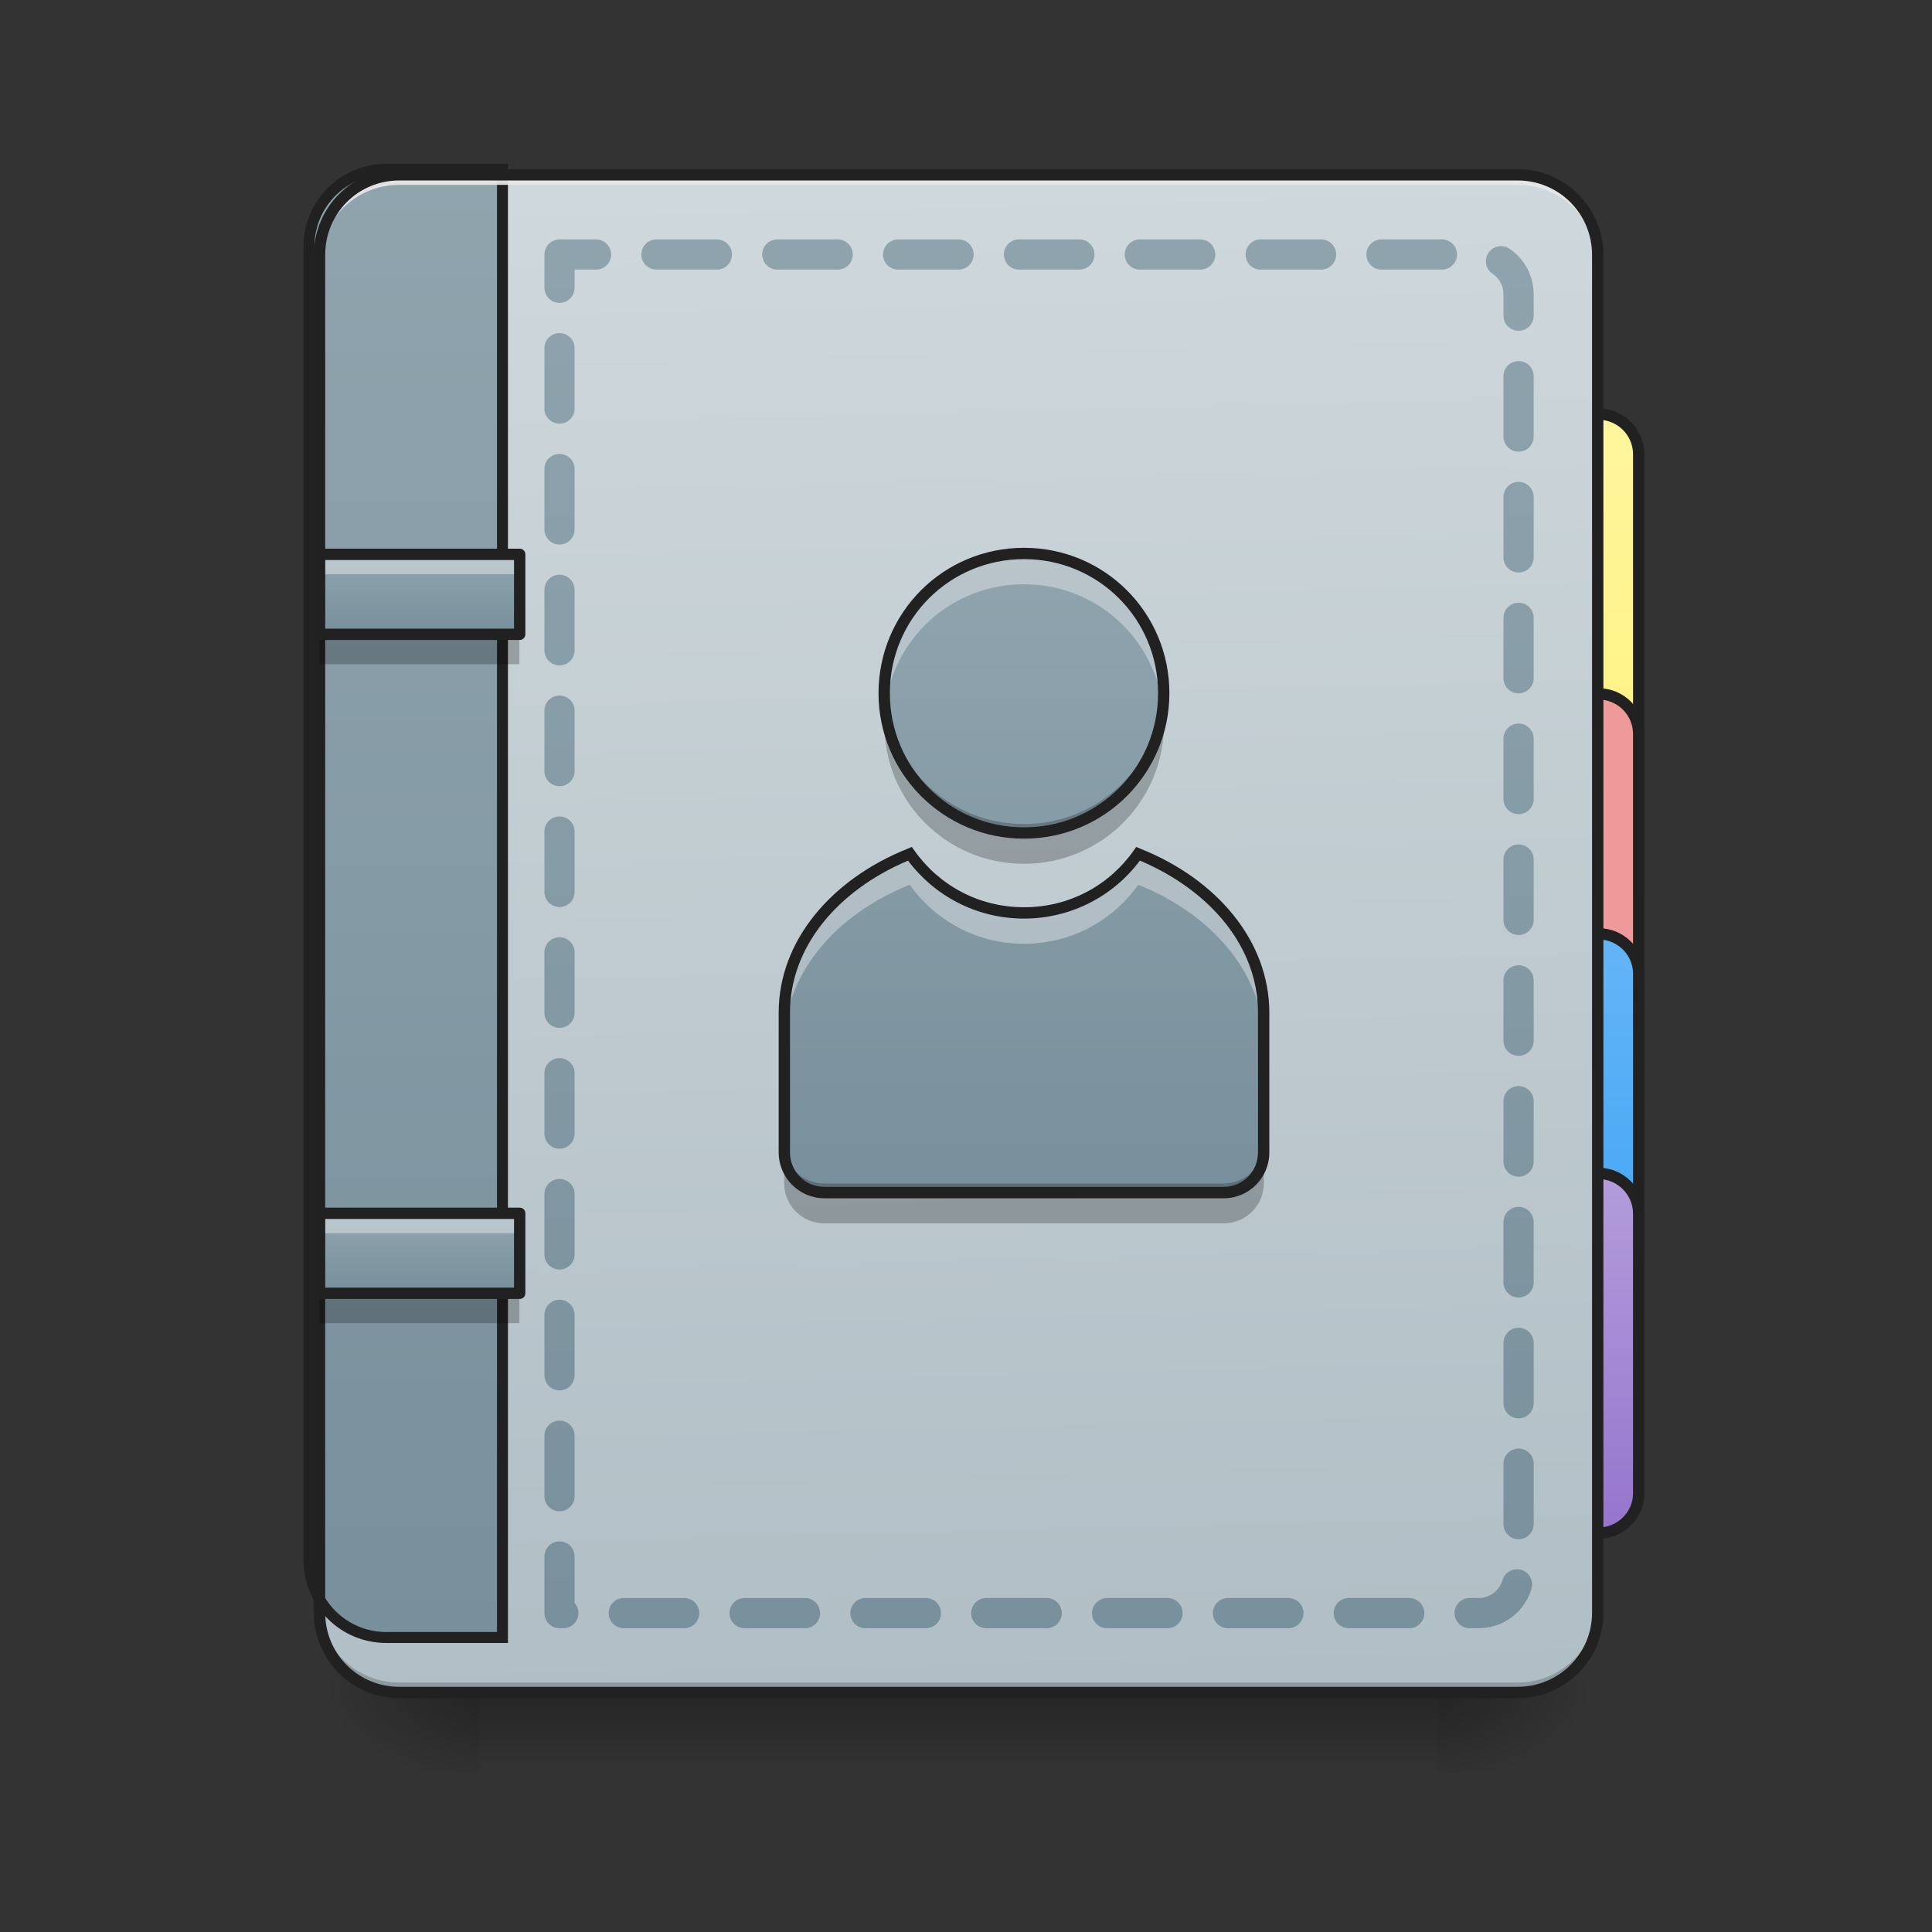 <svg height="22" viewBox="0 0 22 22" width="22" xmlns="http://www.w3.org/2000/svg" xmlns:xlink="http://www.w3.org/1999/xlink"><rect x="0" y="0" width="22" height="22" fill="#333333" stroke="none"/><linearGradient id="a" gradientUnits="userSpaceOnUse" x1="10.915" x2="10.915" y1="19.273" y2="20.183"><stop offset="0" stop-opacity=".275"/><stop offset="1" stop-opacity="0"/></linearGradient><linearGradient id="b"><stop offset="0" stop-opacity=".314"/><stop offset=".222" stop-opacity=".275"/><stop offset="1" stop-opacity="0"/></linearGradient><radialGradient id="c" cx="450.909" cy="189.579" gradientTransform="matrix(0 -.054 -.097 -0 34.475 43.722)" gradientUnits="userSpaceOnUse" r="21.167" xlink:href="#b"/><radialGradient id="d" cx="450.909" cy="189.579" gradientTransform="matrix(-0 .054 .097 0 -12.645 -5.175)" gradientUnits="userSpaceOnUse" r="21.167" xlink:href="#b"/><radialGradient id="e" cx="450.909" cy="189.579" gradientTransform="matrix(-0 -.054 .097 -0 -12.645 43.722)" gradientUnits="userSpaceOnUse" r="21.167" xlink:href="#b"/><radialGradient id="f" cx="450.909" cy="189.579" gradientTransform="matrix(0 .054 -.097 0 34.475 -5.175)" gradientUnits="userSpaceOnUse" r="21.167" xlink:href="#b"/><linearGradient id="g" gradientUnits="userSpaceOnUse" x1="423.333" x2="423.333" y1="32.417" y2="-105.167"><stop offset="0" stop-color="#fff176"/><stop offset="1" stop-color="#fff59d"/></linearGradient><linearGradient id="h" gradientUnits="userSpaceOnUse" x1="412.75" x2="412.75" y1="127.667" y2="32.417"><stop offset="0" stop-color="#42a5f5"/><stop offset="1" stop-color="#64b5f6"/></linearGradient><linearGradient id="i" gradientUnits="userSpaceOnUse" x1="412.75" x2="412.75" y1="191.167" y2="95.917"><stop offset="0" stop-color="#9575cd"/><stop offset="1" stop-color="#b39ddb"/></linearGradient><linearGradient id="j" gradientTransform="matrix(.052 0 0 .149 -4.025 23.128)" gradientUnits="userSpaceOnUse" x1="306.917" x2="305.955" y1="-25.792" y2="-141.415"><stop offset="0" stop-color="#b0bec5"/><stop offset="1" stop-color="#cfd8dc"/></linearGradient><linearGradient id="k"><stop offset="0" stop-color="#78909c"/><stop offset="1" stop-color="#90a4ae"/></linearGradient><linearGradient id="l" gradientTransform="matrix(4.556 0 0 13.146 -353.973 2034.18)" gradientUnits="userSpaceOnUse" x1="165.485" x2="165.485" xlink:href="#k" y1="-25.792" y2="-141.415"/><linearGradient id="m" gradientUnits="userSpaceOnUse" x1="11.66" x2="11.66" xlink:href="#k" y1="13.579" y2="6.302"/><linearGradient id="n" gradientUnits="userSpaceOnUse" x1="275.166" x2="275.166" xlink:href="#k" y1="233.5" y2="-168.666"/><linearGradient id="o" gradientUnits="userSpaceOnUse" x1="4.548" x2="4.548" xlink:href="#k" y1="7.221" y2="6.312"/><linearGradient id="p" gradientUnits="userSpaceOnUse" x1="4.548" x2="4.548" xlink:href="#k" y1="14.725" y2="13.816"/><path d="m5.457 19.273h10.914v.91h-10.914zm0 0" fill="url(#a)"/><path d="m16.371 19.273h1.82v-.91h-1.82zm0 0" fill="url(#c)"/><path d="m5.457 19.273h-1.82v.91h1.82zm0 0" fill="url(#d)"/><path d="m5.457 19.273h-1.82v-.91h1.82zm0 0" fill="url(#e)"/><path d="m16.371 19.273h1.82v.91h-1.82zm0 0" fill="url(#f)"/><g stroke="#212121" stroke-linecap="round" stroke-width="3"><path d="m423.323-105.192c5.818 0 10.635 4.727 10.635 10.635v116.353c0 5.909-4.818 10.635-10.635 10.635s-10.544-4.727-10.544-10.635v-116.353c0-5.909 4.727-10.635 10.544-10.635zm0 0" fill="url(#g)" transform="matrix(.043 0 0 .043 0 9.239)"/><path d="m412.779-31.108h10.544c5.818 0 10.635 4.727 10.635 10.635v116.353c0 5.909-4.818 10.635-10.635 10.635h-10.544c-5.909 0-10.635-4.727-10.635-10.635v-116.353c0-5.909 4.727-10.635 10.635-10.635zm0 0" fill="#ef9a9a" transform="matrix(.043 0 0 .043 0 9.239)"/><path d="m412.779 32.431h10.544c5.818 0 10.635 4.727 10.635 10.544v74.084c0 5.909-4.818 10.635-10.635 10.635h-10.544c-5.909 0-10.635-4.727-10.635-10.635v-74.084c0-5.818 4.727-10.544 10.635-10.544zm0 0" fill="url(#h)" transform="matrix(.043 0 0 .043 0 9.239)"/><path d="m412.779 95.879h10.544c5.818 0 10.635 4.818 10.635 10.635v74.084c0 5.818-4.818 10.544-10.635 10.544h-10.544c-5.909 0-10.635-4.727-10.635-10.544v-74.084c0-5.818 4.727-10.635 10.635-10.635zm0 0" fill="url(#i)" transform="matrix(.043 0 0 .043 0 9.239)"/></g><path d="m4.547 1.992h12.734c.504 0 .91.406.91.91v15.461c0 .504-.406.91-.91.91h-12.734c-.5 0-.91-.406-.91-.91v-15.461c0-.504.41-.91.91-.91zm0 0" fill="url(#j)"/><path d="m399.905 175.216c-44.319 0-80.05 35.73-80.05 80.05v1359.813c0 44.319 35.73 80.05 80.05 80.05h120.246v-1519.912zm0 0" fill="url(#l)" stroke="#212121" stroke-linecap="round" stroke-width="11.339" transform="scale(.011)"/><path d="m4.547 19.273c-.504 0-.91-.406-.91-.91v-.113c0 .504.406.91.91.91h12.734c.504 0 .91-.406.91-.91v.113c0 .504-.406.91-.91.91zm0 0" fill-opacity=".196"/><path d="m4.547 1.992c-.504 0-.91.406-.91.91v.113c0-.504.406-.91.91-.91h12.734c.504 0 .91.406.91.91v-.113c0-.504-.406-.91-.91-.91zm0 0" fill="#e6e6e6" fill-opacity=".937"/><path d="m4.547 1.926c-.539 0-.973.438-.973.977v15.461c0 .539.434.973.973.973h12.734c.539 0 .977-.434.977-.973v-15.461c0-.539-.438-.977-.977-.977zm0 .129h12.734c.469 0 .848.375.848.848v15.461c0 .469-.379.844-.848.844h-12.734c-.469 0-.844-.375-.844-.844v-15.461c0-.473.375-.848.844-.848zm0 0" fill="#212121"/><path d="m11.66 6.301c-.883 0-1.59.711-1.59 1.594 0 .883.707 1.59 1.59 1.59.883 0 1.594-.707 1.594-1.59 0-.883-.711-1.594-1.594-1.594zm-1.301 3.422c-.852.344-1.43 1.023-1.43 1.809v1.594c0 .25.203.453.457.453h4.547c.254 0 .457-.203.457-.453v-1.594c0-.785-.578-1.465-1.43-1.809-.285.406-.762.672-1.301.672-.539 0-1.012-.266-1.301-.672zm0 0" fill="url(#m)"/><path d="m11.66 6.301c-.883 0-1.59.711-1.59 1.594 0 .059 0 .117.008.176.086-.801.758-1.418 1.582-1.418.824 0 1.496.617 1.582 1.418.008-.059.012-.117.012-.176 0-.883-.711-1.594-1.594-1.594zm-1.301 3.422c-.852.344-1.43 1.023-1.43 1.809v.352c0-.785.578-1.469 1.43-1.809.289.406.762.672 1.301.672.539 0 1.016-.266 1.301-.672.852.34 1.43 1.023 1.43 1.809v-.352c0-.785-.578-1.465-1.43-1.809-.285.406-.762.672-1.301.672-.539 0-1.012-.266-1.301-.672zm0 0" fill="#f7f7f7" fill-opacity=".392"/><path d="m10.086 8.016c-.012.074-.016.152-.016.23 0 .879.707 1.59 1.59 1.59.883 0 1.594-.711 1.594-1.59 0-.078-.008-.156-.02-.23-.109.773-.77 1.367-1.574 1.367-.805 0-1.465-.594-1.574-1.367zm-1.156 5.004v.457c0 .25.203.453.457.453h4.547c.254 0 .457-.203.457-.453v-.457c0 .254-.203.457-.457.457h-4.547c-.254 0-.457-.203-.457-.457zm0 0" fill-opacity=".235"/><path d="m11.66 6.238c-.918 0-1.656.738-1.656 1.656 0 .914.738 1.656 1.656 1.656.918 0 1.656-.742 1.656-1.656 0-.918-.738-1.656-1.656-1.656zm0 .129c.848 0 1.527.68 1.527 1.527 0 .848-.68 1.527-1.527 1.527s-1.527-.68-1.527-1.527c0-.848.68-1.527 1.527-1.527zm-1.277 3.277-.047.02c-.871.348-1.469 1.051-1.469 1.867v1.594c0 .285.234.52.52.52h4.547c.289 0 .52-.234.52-.52v-1.594c0-.816-.598-1.52-1.469-1.867l-.047-.02-.027.039c-.277.395-.73.648-1.25.648-.52 0-.973-.254-1.25-.648zm2.598.156c.809.344 1.344.988 1.344 1.73v1.594c0 .215-.172.391-.391.391h-4.547c-.219 0-.391-.176-.391-.391v-1.594c0-.742.535-1.387 1.344-1.73.301.402.781.66 1.32.66.539 0 1.02-.258 1.32-.66zm0 0" fill="#212121"/><path d="m148.168-147.461v359.784h243.431c5.818 0 10.544-4.727 10.544-10.544v-338.695c0-5.909-4.727-10.544-10.544-10.544zm0 0" style="fill:none;stroke-width:8;stroke-linecap:round;stroke-linejoin:round;stroke-dasharray:16 16;stroke-dashoffset:7.2;stroke:url(#n)" transform="matrix(.043 0 0 .043 0 9.239)"/><path d="m3.637 6.312h2.277v.91h-2.277zm0 0" fill="url(#o)"/><path d="m3.637 7.223v.34h2.277v-.34zm0 0" fill-opacity=".235"/><path d="m3.637 6.312v.227h2.277v-.227zm0 0" fill="#fff" fill-opacity=".392"/><path d="m84.628-20.48h52.995v21.18h-52.995zm0 0" fill="none" stroke="#212121" stroke-linecap="round" stroke-linejoin="round" stroke-width="3" transform="matrix(.043 0 0 .043 -0 7.193)"/><path d="m3.637 13.816h2.277v.91h-2.277zm0 0" fill="url(#p)"/><path d="m3.637 14.727v.34h2.277v-.34zm0 0" fill-opacity=".235"/><path d="m3.637 13.816v.227h2.277v-.227zm0 0" fill="#fff" fill-opacity=".392"/><path d="m84.628-20.485h52.995v21.18h-52.995zm0 0" fill="none" stroke="#212121" stroke-linecap="round" stroke-linejoin="round" stroke-width="3" transform="matrix(.043 0 0 .043 -0 14.697)"/></svg>